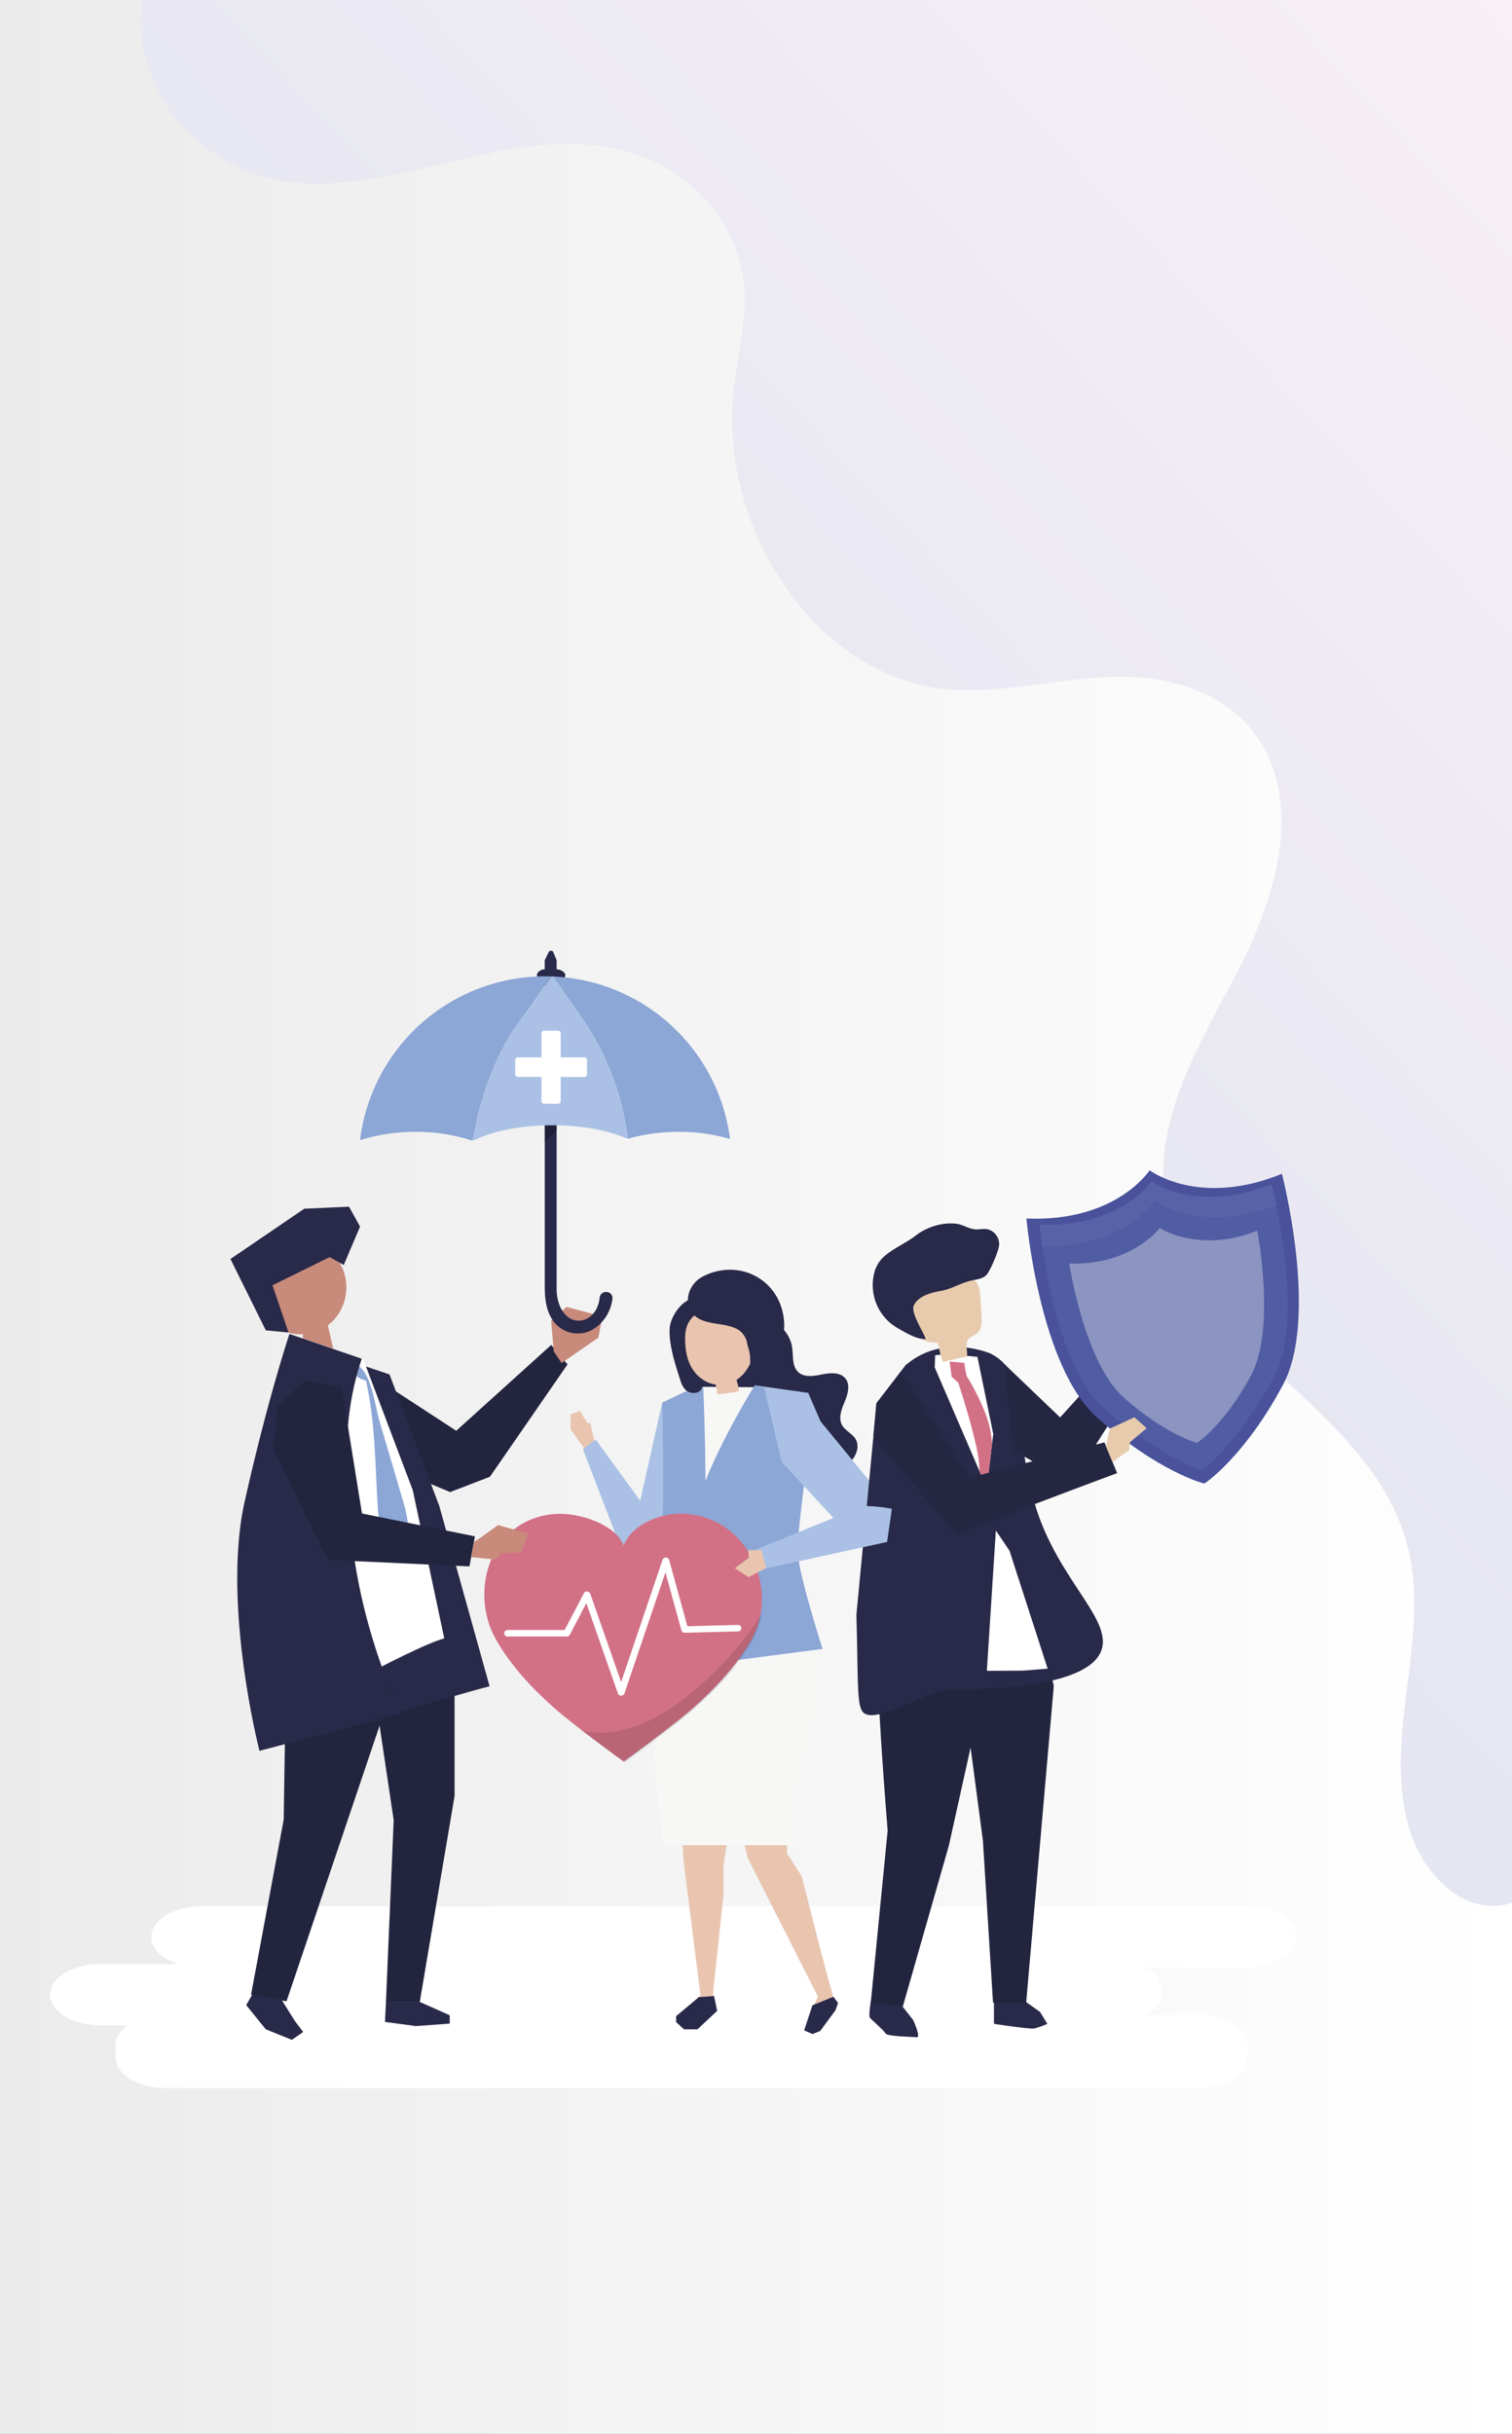 <svg xmlns="http://www.w3.org/2000/svg" xmlns:xlink="http://www.w3.org/1999/xlink" viewBox="0 0 920 1480"><rect x="0" y="0" width="920" height="1480" fill="#808080" stroke="none"/><defs><linearGradient id="beb36bba-68a3-425a-90ea-abee2e4b2ef7" y1="740" x2="920" y2="740" gradientTransform="translate(1200 280) rotate(90)" gradientUnits="userSpaceOnUse"><stop offset="0" stop-color="#ebebeb"/><stop offset="1" stop-color="#fff"/></linearGradient><linearGradient id="bd408d8b-9125-4534-8058-7f81d47d2d94" x1="1082.71" y1="42.91" x2="-366.7" y2="1382.51" gradientUnits="userSpaceOnUse"><stop offset="0" stop-color="#f9f1f5"/><stop offset="1" stop-color="#cbd8ed"/></linearGradient></defs><g style="isolation:isolate"><g id="f5fb82db-bae3-4d23-b446-09dd595bfe07" data-name="Image 02"><rect x="-280" y="280" width="1480" height="920" transform="translate(-280 1200) rotate(-90)" style="fill:url(#beb36bba-68a3-425a-90ea-abee2e4b2ef7)"/><path d="M920,0H86.49c-7.74,57.37,38.62,105.1,90.4,110.78,34.66,3.8,69.22-5.76,103.33-13.73S350,82.7,383.67,92.69s65.09,40.4,69,80c2.12,21.72-4,43.25-6.31,65-9,84.65,50.43,171,124.43,180.81,34.94,4.65,70-5.64,105.14-6.95S750.41,421,769.13,455c22.7,41.33,5,95.65-17,137.5s-49.06,86-43.76,134.43c10.23,93.68,129.13,126.08,149.1,217.68,6,27.56,1.84,56.49-1.71,84.6s-6.33,57.59,2.18,84.26,31.83,49.33,56.35,44.94A35.47,35.47,0,0,0,920,1157Z" style="fill:url(#bd408d8b-9125-4534-8058-7f81d47d2d94)"/><g id="bf09e953-7eb8-48ca-ab88-c20ae7d72d32" data-name="Graphic Elements"><path d="M757.78,1159.19H122.88c-16.94,0-30.8,8.39-30.8,18.65h0c0,7.1,6.65,13.31,16.36,16.45H61.28c-16.94,0-30.8,8.39-30.8,18.65h0c0,10.26,13.86,18.65,30.8,18.65H77.72c-4.59,3.26-7.38,7.47-7.38,12.07v7.46c0,10.25,13.86,18.65,30.8,18.65H728.07c16.94,0,30.8-8.4,30.8-18.65v-7.46c0-10.26-13.86-18.65-30.8-18.65l-35.87.41a17.05,17.05,0,0,0,10.15-3.93c5.21-4.6,5.45-11.6,2.89-17.4-1.65-3.75-4.3-6.73-10.87-7.86l63.41.26c16.94,0,30.8-8.4,30.8-18.65h0C788.58,1167.58,774.72,1159.19,757.78,1159.19Z" style="fill:#fff"/><polygon points="203 821.39 277.61 870.04 335.38 817.86 345.32 829.67 298.11 898 273.88 907.32 213 881.85 203 821.39" style="fill:#23253f"/><polygon points="336.97 821.86 335.34 803.17 344.68 794.72 366.48 800.5 364.11 813.4 341.72 828.83 336.97 821.86" style="fill:#c88a7b"/><polygon points="276.58 1014.55 276.58 1092.15 255.42 1217.36 234.84 1217.36 239.55 1106.84 226.03 1016.32 276.58 1014.55" style="fill:#23253f"/><path d="M237,835.77l-43.85-14.72S180,859.77,165.88,921.41,181.36,1059,181.36,1059s97.11-28.68,116.54-33.59L267.29,915.74Z" style="fill:#292949"/><polygon points="238.61 1026.73 174.33 1216.98 152.74 1213.03 172.62 1106.49 174.34 996.63 238.61 1026.73" style="fill:#23253f"/><path d="M201.16,759.57c-9.94,7.55-25.27,5.32-34.16,14.12-5.79,5.73-7.21,15.08-4.91,23.08A19.93,19.93,0,0,0,168,806.6a19.12,19.12,0,0,0,6.55,3.46,27,27,0,0,0,9.73,1.23,49.35,49.35,0,0,1-.62,8.84c6-1.29,14.66,8.34,20.68,7-.74-3.46-4.11-17.82-4.85-21.28a25.41,25.41,0,0,0,3.88-3.45,29.7,29.7,0,0,0,5.5-29.92C207.05,767.81,204.1,763.65,201.16,759.57Z" style="fill:#c88a7b"/><polygon points="200.57 764.43 165.8 781.57 175.55 810.29 161.74 808.98 140.22 765.59 185.14 735.01 212.38 733.77 219.08 745.9 209.15 769.23 200.57 764.43" style="fill:#292949"/><path d="M220.91,826.23l-43.85-14.72s-13.22,38.72-27.3,100.37,15.48,137.56,15.48,137.56,85.65-48.21,105.09-53.13l-19.16-90.1Z" style="fill:#fff"/><path d="M244.39,909.84c2.38,8.07,5,17.16,3.72,25.2,0,0-4.75,11.48-5.23,11.05,0-.36-6.4-5.06-8.3-8.71-3.25-6.24-4.31-14.18-4.76-21.38-1.59-25.57-1.46-51.44-7.13-76.42-5.12-1.26-9.64-4.73-6.82-10.15,10,3.18,12.22,25.18,14.84,34.07Z" style="fill:#8ca6d6"/><polygon points="255.42 1217.36 273.64 1225.46 273.64 1230.53 253.07 1232.05 234.25 1229.52 234.84 1217.36 255.42 1217.36" style="fill:#292949"/><polygon points="171.45 1216.19 179.21 1228.65 184.46 1235.64 177.57 1240.4 161.68 1233.98 149.81 1219.27 153.48 1212.91 171.45 1216.19" style="fill:#292949"/><path d="M148.9,913c14-62.55,27.22-101.83,27.22-101.83l43.87,15,.08.22c-.82,2.57-1.67,5.13-2.4,7.72a177.68,177.68,0,0,0-5.79,31.38c-1.72,18.66-1,37.71.61,56.36a371.53,371.53,0,0,0,8.4,53.18,366.06,366.06,0,0,0,23,67c-39.49,10.39-86,22.65-86,22.65S134.87,975.5,148.9,913Z" style="fill:#292949"/><polygon points="356.22 881.78 347.17 869.22 347.17 860.02 352.86 857.98 357.39 865.28 359.29 865.43 362.06 878.13 356.22 881.78" style="fill:#e9c5b0"/><polygon points="391.1 914.68 362.47 875.38 354.65 881.17 379.1 944.76 397.65 937.85 391.1 914.68" style="fill:#aac1e5"/><polygon points="402.94 852.86 384.1 936.78 415.03 944.76 411.55 854.81 402.94 852.86" style="fill:#aac1e5"/><path d="M417,832.9c1.77,5.11,2.83,11,.1,15.7-1.41,2.41-3.66,4.18-5.58,6.21s-3.6,4.61-3.37,7.39c.48,5.71,7.94,7.79,11.08,12.58,4.15,6.35-.4,15.29,2.62,22.25,2,4.65,7.14,7.37,12.19,7.76s10.05-1.18,14.74-3.11,9.25-4.23,14.18-5.42c9.22-2.24,18.86-.43,28.34,0s19.93-.82,26.47-7.69c3.37-3.53,5.33-9.11,2.9-13.35-2-3.49-6.36-5.12-8.31-8.63-2.41-4.36-.29-9.71,1.63-14.29s3.5-10.32.34-14.16-9.28-3.39-14.25-2.35-10.86,2-14.51-1.56c-3.83-3.71-2.78-9.95-3.63-15.21-1.48-9.22-9.63-16.29-18.57-19s-18.54-1.78-27.74-.21c-5,.86-10.09,1.94-14.38,4.64-4.53,2.83-6.79,7-7.9,12C412.17,822.06,415.26,827.79,417,832.9Z" style="fill:#292949"/><path d="M415,1116.52,416.1,1133l10.12,80.43-10.12,9s-1.15,7.45,7.44,6.87c2.56-.17,11.62-11.68,11.62-11.68l-1.31-5.27,6.37-60.12-.06-17.47,3-19.39Z" style="fill:#e9c5b0"/><path d="M449.32,1106.91l5.67,23,42.74,84.35s-6.68,11.67-2.45,12.68,11.5-.41,11.52-13.6c-4.88-16-18.92-72.27-18.92-72.27l-9-14,.13-26.29Z" style="fill:#e9c5b0"/><path d="M499.29,1027.64c.36-7-1.87-25.2-4.16-31.72-8.37-23.8-10-35.53-10-54.9s1.63-80.79,1.63-80.79l-19.44-16.62-39.25-.3-19.87,6.55S404,927.14,402.82,952c-.86,17.78-2.09,33.17-3.71,53.76,0,0-4.56,47,2.48,97.33,0,0,1.57,16.72,2.27,18.18.1.5.15.77.15.77h79.88v-28.7q4-13.82,7.57-27.73C494.53,1053.86,498.61,1040.6,499.29,1027.64Z" style="fill:#f7f7f6"/><path d="M491.83,847.06l2.82,12.61s-8.95,69-9.5,81.35,15.36,61.67,15.36,61.67l-65.9,8.59s-9.69-52.68-12.48-78.85,37.08-90,37.08-90Z" style="fill:#8ca6d6"/><path d="M416.39,846.48,403,852.86s1.89,78.63-1.56,98.61c-2.1,12.17-10.29,51.59-10.29,51.59l21.28,7.29s13.1-49.32,15.71-75.49-.24-91.25-.24-91.25Z" style="fill:#8ca6d6"/><path d="M419,817.67c-1.74,6.75,2.26,13.43,5.77,19.13,1.43,2.33,3.66,5.56,1.81,8.22-2.07,3-7.21,2.38-9.48.16A13.87,13.87,0,0,1,414,839.4c-3.05-9.31-7.31-22.34-6.48-32.12.67-7.84,10.29-21.77,20.19-16.79a10.3,10.3,0,0,1,3.94,4.28A8.05,8.05,0,0,1,433,798c.47,4.54-3.91,5.71-6.79,8.15A22.94,22.94,0,0,0,419,817.67Z" style="fill:#292949"/><path d="M435.54,841.94c-6.62-.84-12.15-5.47-15.11-11s-3.67-12-3.55-18.22c.38-20.79,27.95-21.95,38.67-7C464.9,818.7,454.78,844.38,435.54,841.94Z" style="fill:#e9c5b0"/><path d="M454.36,815.49c.23,2.52,1.51,5.19,1.86,7.77.65,4.77-.42,11,1.33,15.3a29.37,29.37,0,0,0,14.29-7c3.66-3.39,3-8.43,3.82-13.42.76-4.61,1.72-9.25,1.46-13.92-1.45-25.58-27-39.56-49.45-28-8.5,4.37-12.22,15.46-6,22.75,6.73,7.84,20.4,4.44,28.46,10.25A13.79,13.79,0,0,1,454.36,815.49Z" style="fill:#292949"/><path d="M435,839.79c.34,1.55.67,3.1,1,4.65.15.71.09,2.74.71,3.23a1.63,1.63,0,0,0,1.2.16c1.2-.15,11.9-1.51,11.78-2.19a37.07,37.07,0,0,0-1.23-5.35c-.46-1.41-.63-4.06-1.48-5.13a19.48,19.48,0,0,1-5.84,2.62q-3.09.88-6.23,1.65Z" style="fill:#e9c5b0"/><path d="M434.47,1213.79c.26,1,1.89,9,1.89,9l-12,11.24h-8.14l-4.84-4.43v-3.59l13.88-11.58Z" style="fill:#292949"/><polygon points="494.35 1219.39 489.29 1234.66 494.35 1236.87 499.07 1235.02 508.44 1222.32 509.91 1217.98 507.11 1214.2 494.35 1219.39" style="fill:#292949"/><path d="M510.62,926.87l-35-37.85-10.55-45-5.9-1.56,32.62,4.6,7.5,17.28,43.35,52.81-.09.32C529.2,918.54,524,924.92,510.62,926.87Z" style="fill:#aac1e5"/><path d="M619.35,1213.88l13.44,9.52,4.48,7.28a52.23,52.23,0,0,1-7.84,2.8c-2.8.56-24.65-2.8-24.65-2.8V1217.8Z" style="fill:#292949"/><path d="M549.29,1220.32l6.37,8.1s4.92,10.74,2.14,10.41-18-.46-18.92-2.26-8.59-8.37-9.57-9.61.7-10.94.7-10.94Z" style="fill:#292949"/><path d="M598.22,1028.14l-20.83,94-28.1,98.19L529.82,1218l10.28-104.84s-8.09-97.44-6.37-126Z" style="fill:#23253f"/><polygon points="641.2 1025.09 624.39 1217.8 604.22 1217.8 598.06 1119.2 586.48 1031.91 630.55 980.27 641.2 1025.09" style="fill:#23253f"/><polygon points="533.35 853.48 533.35 853.48 533.35 853.48 533.35 853.48" style="fill:none"/><path d="M629,912.21c-13.84-50.62-2-76.21-26-89,0,0-28.13-12.58-51,6.15l-1,.79-17.66,23.31h0L521.09,981.85h0c1.51,53.22-.74,60.91,9.11,61.13,11.18.26,37.36-15.51,47.08-15.57s74.84.86,90.31-19.25S642.79,962.83,629,912.21Z" style="fill:#292949"/><polygon points="576.3 823.35 569.01 824.09 568.74 831.5 600.43 904.89 604.35 871.95 594.74 825.1 576.3 823.35" style="fill:#fff"/><path d="M603.64,878c-.25-3-.56-5.62-.95-7.76-2.64-14.8-14.54-33.57-14.54-33.57a78.36,78.36,0,0,1-1.38-7.9l-8.94-.86,1.16,9.19,4.08,3.75s11.56,34.89,12.65,49.12c.11,1.49.19,3,.24,4.58l4.47,10.36Z" style="fill:#d27186"/><polygon points="605.94 930.69 600.47 1016 622.38 1015.91 637.46 1014.7 614.24 942.94 605.94 930.69" style="fill:#fff"/><path d="M588.37,824.86l-14.71,3.29a75.19,75.19,0,0,1-3-11.63c-4.41-.09-9.68-.67-11.73-4.58a12.22,12.22,0,0,1-1.07-4c-.85-5.69-3.47-11.14-2.54-17.07.31-2-.58-4-.1-5.93.85-3.39,3.9-5.75,7-7.39,7.86-4.2,17.54-5.4,25.8-2.07a13.66,13.66,0,0,1,5.79,4c2.25,2.88,2.57,6.78,2.79,10.43l.63,10.1c.24,3.88.23,8.37-2.76,10.84-1.59,1.32-3.82,1.82-5.12,3.42C587,817.06,588.86,821.26,588.37,824.86Z" style="fill:#e7cbac"/><path d="M596.32,747.5a15.46,15.46,0,0,1-3.53,0c-3.93-.58-7.22-3-11.33-3.41-8.33-.87-17.67,2.1-24.24,7.22-6.29,4.89-15.65,8.65-20.92,14.37a20,20,0,0,0-4.39,8.58,30.18,30.18,0,0,0,9.92,30.34,43.29,43.29,0,0,0,6.32,4.15c4.57,2.54,10.07,5.71,15.14,5.54-1.25-4.18-9.32-16-7.27-20.42,2.73-5.88,10.66-7.89,16.46-8.89,6.92-1.18,11.88-4.84,18.7-6.32,3.47-.75,7.53-1.11,9.56-4,2.35-3.37,6.58-13.2,7.15-17.17a9.3,9.3,0,0,0-4.41-8.9C600.9,747,598.68,747.29,596.32,747.5Z" style="fill:#292949"/><polygon points="611.25 829.6 645.05 861.93 679.84 823.42 692.26 838.33 655.61 896.1 641.32 896.1 616.47 881.81 611.25 829.6" style="fill:#252642"/><path d="M780,713.79c-47.33,19.24-76.3.75-80.25-2,0,0-.13-.33-.24-.17-.15-.11-.16.24-.16.24-2.78,4-23.76,31.18-74.81,29.12,0,0,7.92,89.82,42.9,120.91,37.36,33.21,65.25,40.35,65.36,40.23.15.08,24.22-15.91,47.85-60C802.76,800.83,780,713.79,780,713.79Z" style="fill:#49529a"/><path d="M774.4,724.15c-43,17.28-69.2.89-72.78-1.58,0,0-.11-.29-.21-.14-.14-.1-.15.21-.15.21-2.53,3.53-21.63,27.84-67.92,26.16,0,0,6.91,80,38.55,107.58,33.79,29.47,59.4,37.87,59.5,37.76.14.06,21.67-16.36,43.22-55.71C794.78,801.62,774.4,724.15,774.4,724.15Z" style="fill:#515da2"/><path d="M702.6,730.41s0-.33.16-.23c.1-.14.22.16.22.16,3.68,2.54,30.15,19.08,73.62,2.66-1.62-8-2.93-12.94-2.93-12.94-43,17.28-69.19.89-72.77-1.58,0,0-.11-.29-.21-.15-.14-.09-.15.22-.15.22-2.53,3.53-21.63,27.84-67.93,26.16,0,0,.44,5.1,1.61,13.17C680.7,758.59,700,734,702.6,730.41Z" style="fill:#5863a7"/><g style="opacity:0.34"><path d="M765,748.36c-32.45,13.19-56.46.41-59.17-1.5,0,0-.09-.23-.16-.12-.11-.07-.12.16-.12.16-1.9,2.72-19.95,22.81-54.95,21.4,0,0,9.09,60.15,33.08,81.47,25.61,22.77,44.73,27.66,44.81,27.58s16.6-10.91,32.8-41.14C776.43,807.92,765,748.36,765,748.36Z" style="fill:#fff"/></g><path d="M548.14,834l-14.91,19.26-1.86,20.5,51.11,59.88c1.12-2.15,97.26-37.85,97.26-37.85L672,877.08l-82,21.53Z" style="fill:#252642"/><path d="M673.11,879.82c-.21-1.13,2.28-11.13,2.28-11.13l14.83-6.86,7.47,6.64-10.17,8.58-.39,4.67L676.92,889Z" style="fill:#e7cbac"/><path d="M417.41,920.51c-14.83-1.21-33.49,6.71-37.94,19.37-4.46-12.66-27.21-20.45-42-19.25-39.14,3.19-52.38,46.84-35.79,76.18,8.93,15.8,21.76,29.61,35.76,42,11.73,10.39,42,32.42,42.07,32.34.09.08,30.33-22,42.06-32.34,14-12.4,26.83-26.21,35.76-42C473.88,967.47,456.55,923.7,417.41,920.51Z" style="fill:#d27186"/><g style="opacity:0.12;mix-blend-mode:multiply"><path d="M449.68,1000.52a212.55,212.55,0,0,1-33.31,32.35c-11.85,9.18-25.75,17.18-41,19.86a53.79,53.79,0,0,1-21.34-.46c12.48,9.63,26.05,19.48,26.11,19.43s30.33-22,42.06-32.34c14-12.4,26.83-26.21,35.76-42A48.62,48.62,0,0,0,463.57,981,153,153,0,0,1,449.68,1000.52Z" style="fill:#040504"/></g><path d="M449,988.12l-30.74.78-11.13-40.36c-.53-1.95-3.42-1.8-4,0q-11.91,35.13-23.81,70.25l-1.38,4.07q-8.08-23.11-16.18-46.25l-2.6-7.41c-.52-1.49-3-2.08-3.82-.47Q349.46,980,343.57,991.2h-34.4a2,2,0,1,0,0,3.94h35.7a2.1,2.1,0,0,0,1.81-1l10.08-19.26q8.3,23.73,16.6,47.45c.87,2.48,1.73,4.95,2.6,7.42a2.16,2.16,0,0,0,4,0q11.89-35.13,23.8-70.26l1.14-3.36,9.72,35.28a2.11,2.11,0,0,0,2,1.45l32.35-.82C451.72,992,451.73,988.05,449,988.12Z" style="fill:#fff"/><path d="M331.45,589.41v-5.53l2.55-5.22a1.75,1.75,0,0,1,2.55.06l2.14,5.16v5.53c2,0,5.27,1.57,5.27,3.51a3.58,3.58,0,0,1-3.63,3.52h-1.64V783.92c0,10.57,5.59,19.37,13.62,19.18,6.23-.14,11.65-5.43,12.57-14.07a3.81,3.81,0,0,1,3.82-3.39h.15a3.75,3.75,0,0,1,3.81,4.15c-1.58,12.29-11.33,21.08-20.59,21.08a18.37,18.37,0,0,1-16.61-9.4c-4.28-7.48-4-15.7-4-23.91V596.44h-1.12a3.58,3.58,0,0,1-3.64-3.52C326.69,591,329.45,589.41,331.45,589.41Z" style="fill:#292949"/><polygon points="331.45 694.5 338.76 686.91 338.76 674.36 331.45 674.36 331.45 694.5" style="fill:#040504;opacity:0.26"/><path d="M288.37,693.38l-.73.35-1.06-.35h1.79Z" style="fill:none"/><path d="M382.08,692.44,381,685.53A162.28,162.28,0,0,0,354.05,619L336.58,593.8a113.35,113.35,0,0,1,107.63,98.82,109.75,109.75,0,0,0-31.27-4.33A112.63,112.63,0,0,0,382.08,692.44Z" style="fill:#8ca6d6"/><path d="M290.7,678.55l-3,14.83h-1.12a108.28,108.28,0,0,0-33.68-5.09,110.6,110.6,0,0,0-33.82,5.05A113.42,113.42,0,0,1,331.7,593.69c1.21,0,2.42,0,3.63.07l-14,20.4C304.26,635.21,296.4,656.53,290.7,678.55Z" style="fill:#8ca6d6"/><path d="M381,685.53l1.13,6.91-.3.08c-11.78-5.23-27.93-8.24-45.75-8.24-18.78,0-35.72,3.33-47.66,9.1h-.67l3-14.83c5.7-22,13.56-43.34,30.67-64.39l14-20.4,1.25,0L354.05,619A162.28,162.28,0,0,1,381,685.53Z" style="fill:#aac1e5"/><path d="M382.08,692.44l0,.23-.33-.15Z" style="fill:#fff"/><path d="M383.61,693.38h-1.38l-.12-.71C382.62,692.9,383.12,693.14,383.61,693.38Z" style="fill:#fff"/><path d="M382.11,692.67l.12.71H379c.91-.3,1.83-.58,2.77-.86Z" style="fill:#fff"/><path d="M355.58,643H341.17V628.34a1.62,1.62,0,0,0-1.59-1.61h-8.51a1.62,1.62,0,0,0-1.58,1.61V643H315.08a1.62,1.62,0,0,0-1.59,1.61v8.66a1.6,1.6,0,0,0,1.59,1.61h14.41v14.67a1.62,1.62,0,0,0,1.58,1.61h8.51a1.53,1.53,0,0,0,1.12-.47,1.56,1.56,0,0,0,.47-1.14V654.89h14.41a1.62,1.62,0,0,0,1.59-1.61v-8.66A1.62,1.62,0,0,0,355.58,643Z" style="fill:#fff"/><polygon points="185.11 839.69 207.86 843.51 220.26 920.35 288.98 934.25 285.65 952.51 199.49 948.56 166.38 881.38 169.01 855.17 185.11 839.69" style="fill:#23253f"/><path d="M288.38,937.56c1-.11,14.62-10.17,14.62-10.17l18.3,5.12-4.11,11.4-12.26.56-3.41,3.84-14.85-1.41Z" style="fill:#c88a7b"/><path d="M524,916.14s4.33-1.24,18.67,1.33l-2.91,20.18-74.34,16.24-7.06-10.95Z" style="fill:#aac1e5"/><polygon points="463.44 942.75 455.39 942.55 455.57 947.36 447.11 953.61 455.46 959.04 466.16 953.5 463.44 942.75" style="fill:#e9c5b0"/></g></g></g></svg>
